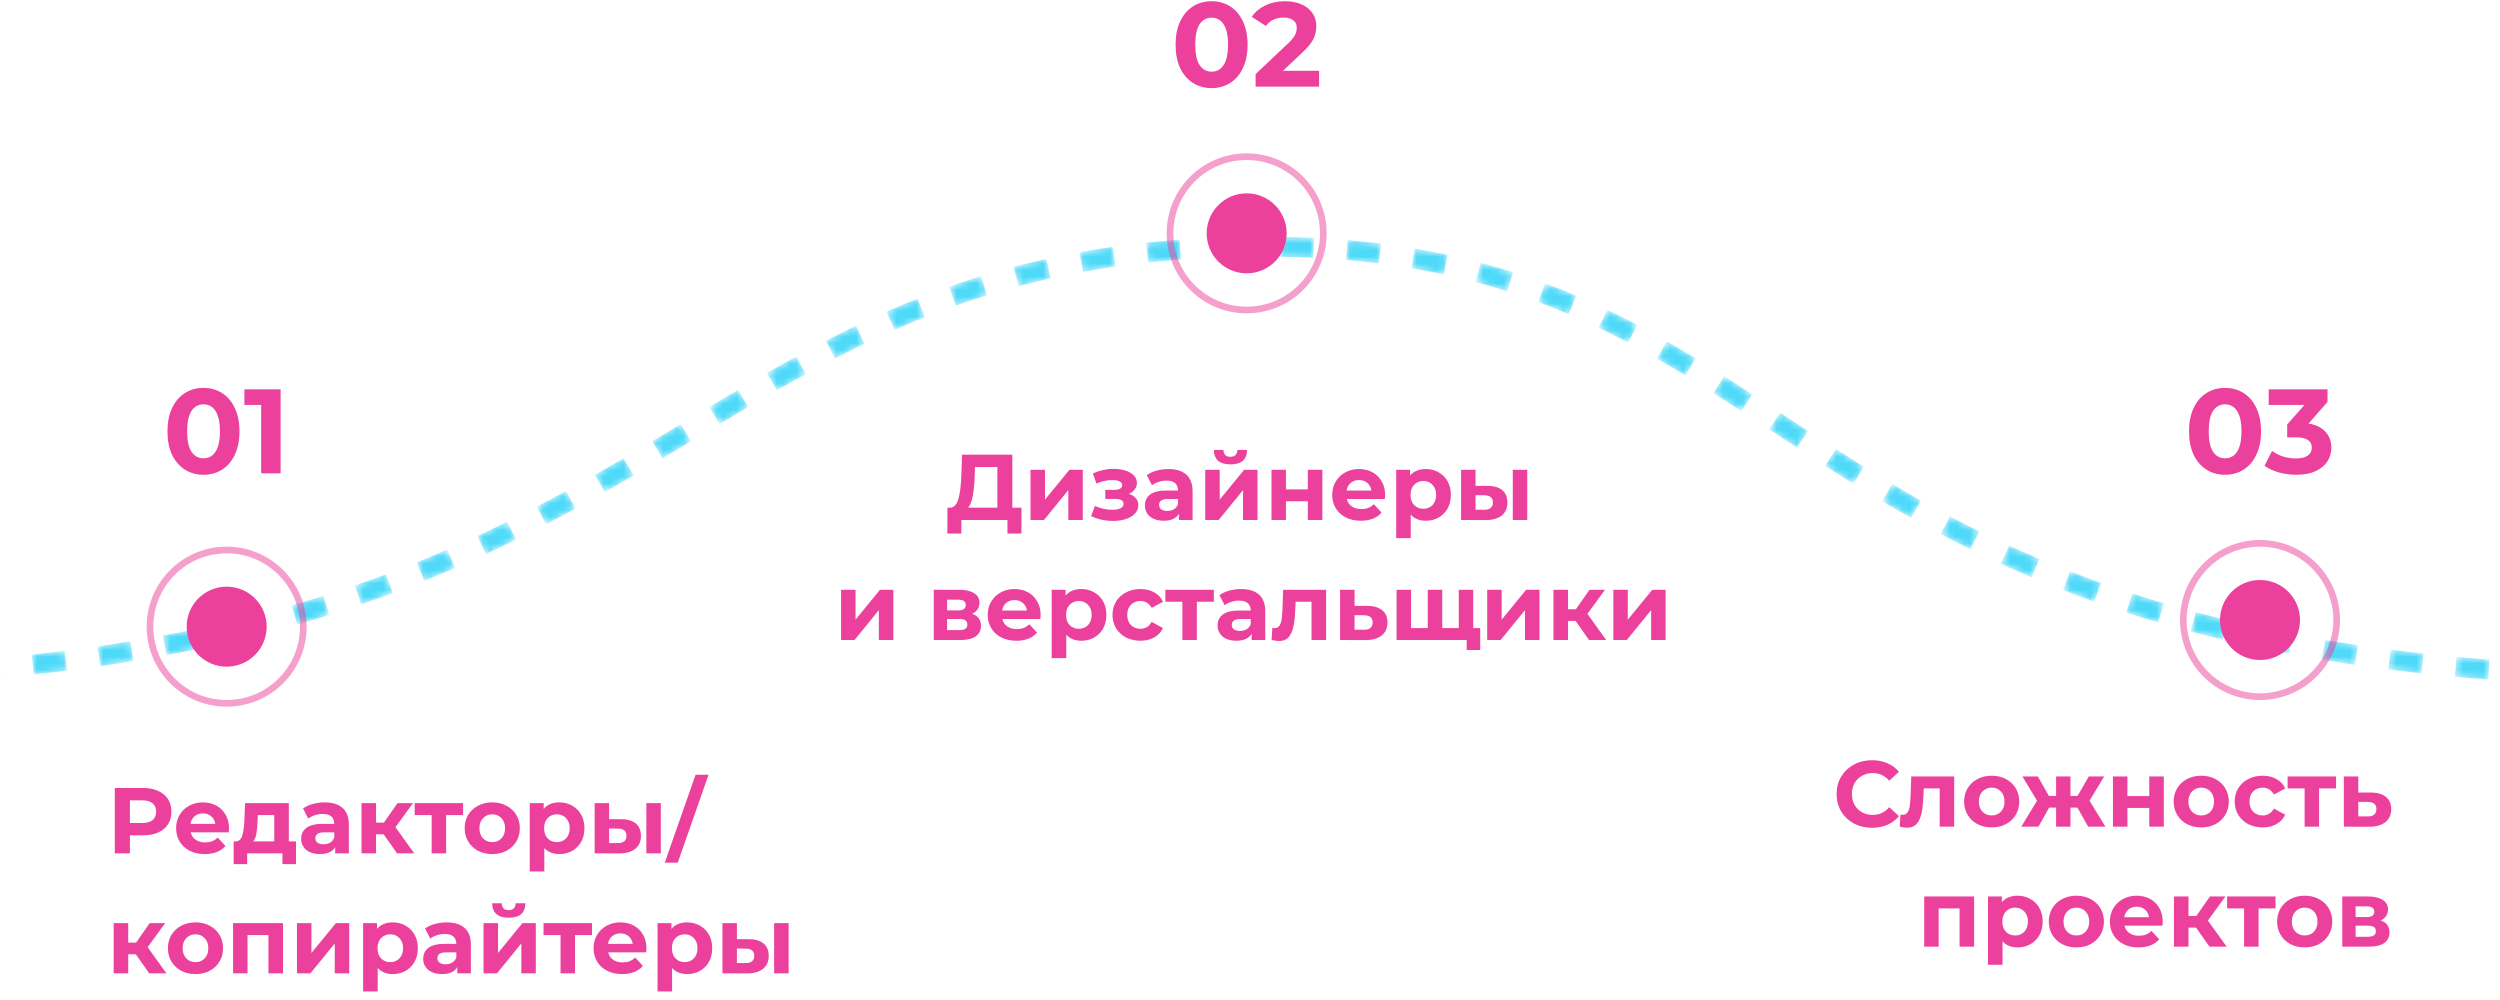 <svg width="375" height="150" viewBox="0 0 375 150" fill="none" xmlns="http://www.w3.org/2000/svg" v-if="isMobile">
<g id="switch">
<g id="line">
<mask id="mask0" mask-type="alpha" maskUnits="userSpaceOnUse" x="-379" y="27" width="1765" height="76">
<path id="Vector" d="M-379 41C-335.278 41 -165.5 101.5 -31.5 101.5C102.5 101.5 99.842 37 189.5 37C274 37 263.5 101.5 402.5 101.5C541.5 101.5 797.561 41 797.561 41C797.561 41 952.53 67.728 1090.86 41C1229.19 14.271 1385 41 1385 41" stroke="#4ED9F9" stroke-width="3" stroke-dasharray="5 5"/>
</mask>
<g mask="url(#mask0)">
<path id="Vector_2" d="M-379 41C-335.278 41 -165.5 101.5 -31.5 101.5C102.5 101.5 99.842 37 189.5 37C274 37 263.5 101.5 402.5 101.5C541.5 101.5 797.561 41 797.561 41C797.561 41 952.53 67.728 1090.86 41C1229.19 14.271 1385 41 1385 41" stroke="#4ED9F9" stroke-width="3" stroke-dasharray="5 5"/>
</g>
</g>
<g id="01">
<path  d="M21.46 118.2C22.328 118.2 23.079 118.345 23.714 118.634C24.358 118.923 24.853 119.334 25.198 119.866C25.543 120.398 25.716 121.028 25.716 121.756C25.716 122.475 25.543 123.105 25.198 123.646C24.853 124.178 24.358 124.589 23.714 124.878C23.079 125.158 22.328 125.298 21.46 125.298H19.486V128H17.218V118.2H21.46ZM21.334 123.45C22.015 123.45 22.533 123.305 22.888 123.016C23.243 122.717 23.42 122.297 23.42 121.756C23.42 121.205 23.243 120.785 22.888 120.496C22.533 120.197 22.015 120.048 21.334 120.048H19.486V123.45H21.334ZM34.352 124.262C34.352 124.29 34.339 124.486 34.31 124.85H28.613C28.715 125.317 28.958 125.685 29.34 125.956C29.723 126.227 30.199 126.362 30.768 126.362C31.16 126.362 31.506 126.306 31.805 126.194C32.112 126.073 32.397 125.886 32.658 125.634L33.821 126.894C33.111 127.706 32.075 128.112 30.712 128.112C29.863 128.112 29.112 127.949 28.459 127.622C27.805 127.286 27.301 126.824 26.947 126.236C26.592 125.648 26.415 124.981 26.415 124.234C26.415 123.497 26.587 122.834 26.933 122.246C27.287 121.649 27.768 121.187 28.375 120.86C28.991 120.524 29.677 120.356 30.433 120.356C31.17 120.356 31.837 120.515 32.434 120.832C33.032 121.149 33.498 121.607 33.834 122.204C34.18 122.792 34.352 123.478 34.352 124.262ZM30.447 122.008C29.952 122.008 29.537 122.148 29.201 122.428C28.864 122.708 28.659 123.091 28.584 123.576H32.294C32.22 123.1 32.014 122.722 31.678 122.442C31.343 122.153 30.932 122.008 30.447 122.008ZM44.4 126.208V129.624H42.37V128H37.078V129.624H35.048V126.208H35.356C35.823 126.199 36.145 125.923 36.322 125.382C36.499 124.841 36.611 124.071 36.658 123.072L36.756 120.468H43.322V126.208H44.4ZM38.632 123.226C38.604 123.991 38.544 124.617 38.45 125.102C38.366 125.587 38.203 125.956 37.96 126.208H41.138V122.26H38.674L38.632 123.226ZM48.701 120.356C49.867 120.356 50.763 120.636 51.389 121.196C52.014 121.747 52.327 122.582 52.327 123.702V128H50.283V127.062C49.872 127.762 49.107 128.112 47.987 128.112C47.408 128.112 46.904 128.014 46.475 127.818C46.055 127.622 45.733 127.351 45.509 127.006C45.285 126.661 45.173 126.269 45.173 125.83C45.173 125.13 45.434 124.579 45.957 124.178C46.489 123.777 47.305 123.576 48.407 123.576H50.143C50.143 123.1 49.998 122.736 49.709 122.484C49.419 122.223 48.985 122.092 48.407 122.092C48.005 122.092 47.609 122.157 47.217 122.288C46.834 122.409 46.507 122.577 46.237 122.792L45.453 121.266C45.863 120.977 46.353 120.753 46.923 120.594C47.501 120.435 48.094 120.356 48.701 120.356ZM48.533 126.642C48.906 126.642 49.237 126.558 49.527 126.39C49.816 126.213 50.021 125.956 50.143 125.62V124.85H48.645C47.749 124.85 47.301 125.144 47.301 125.732C47.301 126.012 47.408 126.236 47.623 126.404C47.847 126.563 48.15 126.642 48.533 126.642ZM57.542 125.144H56.408V128H54.224V120.468H56.408V123.394H57.584L59.628 120.468H61.952L59.32 124.08L62.134 128H59.558L57.542 125.144ZM69.466 122.26H66.918V128H64.748V122.26H62.2V120.468H69.466V122.26ZM73.844 128.112C73.05 128.112 72.336 127.949 71.702 127.622C71.076 127.286 70.586 126.824 70.232 126.236C69.877 125.648 69.7 124.981 69.7 124.234C69.7 123.487 69.877 122.82 70.232 122.232C70.586 121.644 71.076 121.187 71.702 120.86C72.336 120.524 73.05 120.356 73.844 120.356C74.637 120.356 75.346 120.524 75.972 120.86C76.597 121.187 77.087 121.644 77.442 122.232C77.796 122.82 77.974 123.487 77.974 124.234C77.974 124.981 77.796 125.648 77.442 126.236C77.087 126.824 76.597 127.286 75.972 127.622C75.346 127.949 74.637 128.112 73.844 128.112ZM73.844 126.32C74.404 126.32 74.861 126.133 75.216 125.76C75.58 125.377 75.762 124.869 75.762 124.234C75.762 123.599 75.58 123.095 75.216 122.722C74.861 122.339 74.404 122.148 73.844 122.148C73.284 122.148 72.822 122.339 72.458 122.722C72.094 123.095 71.912 123.599 71.912 124.234C71.912 124.869 72.094 125.377 72.458 125.76C72.822 126.133 73.284 126.32 73.844 126.32ZM83.914 120.356C84.614 120.356 85.248 120.519 85.818 120.846C86.396 121.163 86.849 121.616 87.176 122.204C87.502 122.783 87.666 123.459 87.666 124.234C87.666 125.009 87.502 125.69 87.176 126.278C86.849 126.857 86.396 127.309 85.818 127.636C85.248 127.953 84.614 128.112 83.914 128.112C82.952 128.112 82.196 127.809 81.646 127.202V130.716H79.462V120.468H81.548V121.336C82.089 120.683 82.878 120.356 83.914 120.356ZM83.536 126.32C84.096 126.32 84.553 126.133 84.908 125.76C85.272 125.377 85.454 124.869 85.454 124.234C85.454 123.599 85.272 123.095 84.908 122.722C84.553 122.339 84.096 122.148 83.536 122.148C82.976 122.148 82.514 122.339 82.15 122.722C81.795 123.095 81.618 123.599 81.618 124.234C81.618 124.869 81.795 125.377 82.15 125.76C82.514 126.133 82.976 126.32 83.536 126.32ZM93.159 122.876C94.138 122.885 94.88 123.105 95.385 123.534C95.888 123.963 96.141 124.579 96.141 125.382C96.141 126.222 95.856 126.871 95.287 127.328C94.717 127.785 93.91 128.014 92.865 128.014L89.197 128V120.468H91.367V122.876H93.159ZM96.953 120.468H99.123V128H96.953V120.468ZM92.668 126.46C93.088 126.469 93.41 126.381 93.635 126.194C93.859 126.007 93.971 125.727 93.971 125.354C93.971 124.99 93.859 124.724 93.635 124.556C93.42 124.388 93.098 124.299 92.668 124.29L91.367 124.276V126.46H92.668ZM104.336 116.212H106.282L101.662 129.4H99.716L104.336 116.212ZM20.368 143.144H19.234V146H17.05V138.468H19.234V141.394H20.41L22.454 138.468H24.778L22.146 142.08L24.96 146H22.384L20.368 143.144ZM29.328 146.112C28.535 146.112 27.821 145.949 27.186 145.622C26.561 145.286 26.071 144.824 25.716 144.236C25.361 143.648 25.184 142.981 25.184 142.234C25.184 141.487 25.361 140.82 25.716 140.232C26.071 139.644 26.561 139.187 27.186 138.86C27.821 138.524 28.535 138.356 29.328 138.356C30.121 138.356 30.831 138.524 31.456 138.86C32.081 139.187 32.571 139.644 32.926 140.232C33.281 140.82 33.458 141.487 33.458 142.234C33.458 142.981 33.281 143.648 32.926 144.236C32.571 144.824 32.081 145.286 31.456 145.622C30.831 145.949 30.121 146.112 29.328 146.112ZM29.328 144.32C29.888 144.32 30.345 144.133 30.7 143.76C31.064 143.377 31.246 142.869 31.246 142.234C31.246 141.599 31.064 141.095 30.7 140.722C30.345 140.339 29.888 140.148 29.328 140.148C28.768 140.148 28.306 140.339 27.942 140.722C27.578 141.095 27.396 141.599 27.396 142.234C27.396 142.869 27.578 143.377 27.942 143.76C28.306 144.133 28.768 144.32 29.328 144.32ZM42.45 138.468V146H40.266V140.26H37.13V146H34.96V138.468H42.45ZM44.544 138.468H46.714V142.948L50.382 138.468H52.384V146H50.214V141.52L46.56 146H44.544V138.468ZM58.922 138.356C59.622 138.356 60.256 138.519 60.826 138.846C61.404 139.163 61.857 139.616 62.184 140.204C62.51 140.783 62.674 141.459 62.674 142.234C62.674 143.009 62.51 143.69 62.184 144.278C61.857 144.857 61.404 145.309 60.826 145.636C60.256 145.953 59.622 146.112 58.922 146.112C57.96 146.112 57.204 145.809 56.654 145.202V148.716H54.47V138.468H56.556V139.336C57.097 138.683 57.886 138.356 58.922 138.356ZM58.544 144.32C59.104 144.32 59.561 144.133 59.916 143.76C60.28 143.377 60.462 142.869 60.462 142.234C60.462 141.599 60.28 141.095 59.916 140.722C59.561 140.339 59.104 140.148 58.544 140.148C57.984 140.148 57.522 140.339 57.158 140.722C56.803 141.095 56.626 141.599 56.626 142.234C56.626 142.869 56.803 143.377 57.158 143.76C57.522 144.133 57.984 144.32 58.544 144.32ZM67.007 138.356C68.174 138.356 69.07 138.636 69.695 139.196C70.321 139.747 70.633 140.582 70.633 141.702V146H68.589V145.062C68.179 145.762 67.413 146.112 66.293 146.112C65.715 146.112 65.211 146.014 64.781 145.818C64.361 145.622 64.039 145.351 63.815 145.006C63.591 144.661 63.479 144.269 63.479 143.83C63.479 143.13 63.741 142.579 64.263 142.178C64.795 141.777 65.612 141.576 66.713 141.576H68.449C68.449 141.1 68.305 140.736 68.015 140.484C67.726 140.223 67.292 140.092 66.713 140.092C66.312 140.092 65.915 140.157 65.523 140.288C65.141 140.409 64.814 140.577 64.543 140.792L63.759 139.266C64.17 138.977 64.66 138.753 65.229 138.594C65.808 138.435 66.401 138.356 67.007 138.356ZM66.839 144.642C67.213 144.642 67.544 144.558 67.833 144.39C68.123 144.213 68.328 143.956 68.449 143.62V142.85H66.951C66.055 142.85 65.607 143.144 65.607 143.732C65.607 144.012 65.715 144.236 65.929 144.404C66.153 144.563 66.457 144.642 66.839 144.642ZM72.531 138.468H74.701V142.948L78.368 138.468H80.371V146H78.201V141.52L74.546 146H72.531V138.468ZM76.311 137.656C74.668 137.656 73.842 136.933 73.832 135.486H75.26C75.27 135.813 75.359 136.069 75.526 136.256C75.704 136.433 75.96 136.522 76.296 136.522C76.632 136.522 76.889 136.433 77.067 136.256C77.253 136.069 77.347 135.813 77.347 135.486H78.802C78.793 136.933 77.963 137.656 76.311 137.656ZM88.798 140.26H86.25V146H84.08V140.26H81.532V138.468H88.798V140.26ZM96.97 142.262C96.97 142.29 96.956 142.486 96.928 142.85H91.23C91.332 143.317 91.575 143.685 91.958 143.956C92.34 144.227 92.816 144.362 93.386 144.362C93.778 144.362 94.123 144.306 94.422 144.194C94.73 144.073 95.014 143.886 95.276 143.634L96.438 144.894C95.728 145.706 94.692 146.112 93.33 146.112C92.48 146.112 91.729 145.949 91.076 145.622C90.422 145.286 89.918 144.824 89.564 144.236C89.209 143.648 89.032 142.981 89.032 142.234C89.032 141.497 89.204 140.834 89.55 140.246C89.904 139.649 90.385 139.187 90.992 138.86C91.608 138.524 92.294 138.356 93.05 138.356C93.787 138.356 94.454 138.515 95.052 138.832C95.649 139.149 96.116 139.607 96.452 140.204C96.797 140.792 96.97 141.478 96.97 142.262ZM93.064 140.008C92.569 140.008 92.154 140.148 91.818 140.428C91.482 140.708 91.276 141.091 91.202 141.576H94.912C94.837 141.1 94.632 140.722 94.296 140.442C93.96 140.153 93.549 140.008 93.064 140.008ZM103.082 138.356C103.782 138.356 104.416 138.519 104.986 138.846C105.564 139.163 106.017 139.616 106.344 140.204C106.67 140.783 106.834 141.459 106.834 142.234C106.834 143.009 106.67 143.69 106.344 144.278C106.017 144.857 105.564 145.309 104.986 145.636C104.416 145.953 103.782 146.112 103.082 146.112C102.12 146.112 101.364 145.809 100.814 145.202V148.716H98.63V138.468H100.716V139.336C101.257 138.683 102.046 138.356 103.082 138.356ZM102.704 144.32C103.264 144.32 103.721 144.133 104.076 143.76C104.44 143.377 104.622 142.869 104.622 142.234C104.622 141.599 104.44 141.095 104.076 140.722C103.721 140.339 103.264 140.148 102.704 140.148C102.144 140.148 101.682 140.339 101.318 140.722C100.963 141.095 100.786 141.599 100.786 142.234C100.786 142.869 100.963 143.377 101.318 143.76C101.682 144.133 102.144 144.32 102.704 144.32ZM112.326 140.876C113.306 140.885 114.048 141.105 114.552 141.534C115.056 141.963 115.308 142.579 115.308 143.382C115.308 144.222 115.024 144.871 114.454 145.328C113.885 145.785 113.078 146.014 112.032 146.014L108.364 146V138.468H110.534V140.876H112.326ZM116.12 138.468H118.29V146H116.12V138.468ZM111.836 144.46C112.256 144.469 112.578 144.381 112.802 144.194C113.026 144.007 113.138 143.727 113.138 143.354C113.138 142.99 113.026 142.724 112.802 142.556C112.588 142.388 112.266 142.299 111.836 142.29L110.534 142.276V144.46H111.836Z" fill="#EC409D"/>
<path id="01_2" d="M30.522 71.216C29.478 71.216 28.548 70.958 27.732 70.442C26.916 69.926 26.274 69.182 25.806 68.21C25.35 67.226 25.122 66.056 25.122 64.7C25.122 63.344 25.35 62.18 25.806 61.208C26.274 60.224 26.916 59.474 27.732 58.958C28.548 58.442 29.478 58.184 30.522 58.184C31.566 58.184 32.496 58.442 33.312 58.958C34.128 59.474 34.764 60.224 35.22 61.208C35.688 62.18 35.922 63.344 35.922 64.7C35.922 66.056 35.688 67.226 35.22 68.21C34.764 69.182 34.128 69.926 33.312 70.442C32.496 70.958 31.566 71.216 30.522 71.216ZM30.522 68.75C31.29 68.75 31.89 68.42 32.322 67.76C32.766 67.1 32.988 66.08 32.988 64.7C32.988 63.32 32.766 62.3 32.322 61.64C31.89 60.98 31.29 60.65 30.522 60.65C29.766 60.65 29.166 60.98 28.722 61.64C28.29 62.3 28.074 63.32 28.074 64.7C28.074 66.08 28.29 67.1 28.722 67.76C29.166 68.42 29.766 68.75 30.522 68.75ZM42.093 58.4V71H39.177V60.74H36.657V58.4H42.093Z" fill="#EC409D"/>
<g id="Group 112" class="item-circle">
<circle id="Ellipse 55" cx="34" cy="94" r="6" fill="#EC409D"/>
<circle id="Ellipse 59" opacity="0.5" cx="34" cy="94" r="11.5" stroke="#EC409D"/>
</g>
</g>
<g id="02">
<g id="Group 116" class="item-circle">
<circle id="Ellipse 57" cx="187" cy="35" r="6" fill="#EC409D"/>
<circle id="Ellipse 59_2" opacity="0.5" cx="187" cy="35" r="11.5" stroke="#EC409D"/>
</g>
<path  d="M153.218 76.152V80.03H151.118V78H144.202V80.03H142.102L142.116 76.152H142.508C143.096 76.133 143.511 75.704 143.754 74.864C143.996 74.024 144.146 72.825 144.202 71.266L144.314 68.2H151.846V76.152H153.218ZM146.204 71.476C146.157 72.643 146.059 73.623 145.91 74.416C145.76 75.2 145.532 75.779 145.224 76.152H149.606V70.048H146.246L146.204 71.476ZM154.576 70.468H156.746V74.948L160.414 70.468H162.416V78H160.246V73.52L156.592 78H154.576V70.468ZM169.333 74.08C169.781 74.22 170.127 74.435 170.369 74.724C170.621 75.013 170.747 75.359 170.747 75.76C170.747 76.236 170.584 76.656 170.257 77.02C169.931 77.375 169.483 77.65 168.913 77.846C168.344 78.042 167.7 78.14 166.981 78.14C166.393 78.14 165.815 78.079 165.245 77.958C164.676 77.837 164.149 77.655 163.663 77.412L164.251 75.886C165.045 76.269 165.922 76.46 166.883 76.46C167.397 76.46 167.798 76.385 168.087 76.236C168.386 76.077 168.535 75.858 168.535 75.578C168.535 75.335 168.433 75.153 168.227 75.032C168.022 74.901 167.723 74.836 167.331 74.836H165.791V73.478H167.135C167.518 73.478 167.812 73.417 168.017 73.296C168.223 73.175 168.325 72.997 168.325 72.764C168.325 72.521 168.195 72.335 167.933 72.204C167.681 72.073 167.317 72.008 166.841 72.008C166.113 72.008 165.32 72.181 164.461 72.526L163.929 71.014C164.975 70.557 165.992 70.328 166.981 70.328C167.663 70.328 168.269 70.412 168.801 70.58C169.343 70.748 169.767 70.995 170.075 71.322C170.383 71.639 170.537 72.013 170.537 72.442C170.537 72.797 170.43 73.119 170.215 73.408C170.001 73.688 169.707 73.912 169.333 74.08ZM175.262 70.356C176.429 70.356 177.325 70.636 177.95 71.196C178.575 71.747 178.888 72.582 178.888 73.702V78H176.844V77.062C176.433 77.762 175.668 78.112 174.548 78.112C173.969 78.112 173.465 78.014 173.036 77.818C172.616 77.622 172.294 77.351 172.07 77.006C171.846 76.661 171.734 76.269 171.734 75.83C171.734 75.13 171.995 74.579 172.518 74.178C173.05 73.777 173.867 73.576 174.968 73.576H176.704C176.704 73.1 176.559 72.736 176.27 72.484C175.981 72.223 175.547 72.092 174.968 72.092C174.567 72.092 174.17 72.157 173.778 72.288C173.395 72.409 173.069 72.577 172.798 72.792L172.014 71.266C172.425 70.977 172.915 70.753 173.484 70.594C174.063 70.435 174.655 70.356 175.262 70.356ZM175.094 76.642C175.467 76.642 175.799 76.558 176.088 76.39C176.377 76.213 176.583 75.956 176.704 75.62V74.85H175.206C174.31 74.85 173.862 75.144 173.862 75.732C173.862 76.012 173.969 76.236 174.184 76.404C174.408 76.563 174.711 76.642 175.094 76.642ZM180.785 70.468H182.955V74.948L186.623 70.468H188.625V78H186.455V73.52L182.801 78H180.785V70.468ZM184.565 69.656C182.923 69.656 182.097 68.933 182.087 67.486H183.515C183.525 67.813 183.613 68.069 183.781 68.256C183.959 68.433 184.215 68.522 184.551 68.522C184.887 68.522 185.144 68.433 185.321 68.256C185.508 68.069 185.601 67.813 185.601 67.486H187.057C187.048 68.933 186.217 69.656 184.565 69.656ZM190.725 70.468H192.895V73.408H196.171V70.468H198.355V78H196.171V75.186H192.895V78H190.725V70.468ZM207.768 74.262C207.768 74.29 207.754 74.486 207.726 74.85H202.028C202.13 75.317 202.373 75.685 202.756 75.956C203.138 76.227 203.614 76.362 204.184 76.362C204.576 76.362 204.921 76.306 205.22 76.194C205.528 76.073 205.812 75.886 206.074 75.634L207.236 76.894C206.526 77.706 205.49 78.112 204.128 78.112C203.278 78.112 202.527 77.949 201.874 77.622C201.22 77.286 200.716 76.824 200.362 76.236C200.007 75.648 199.83 74.981 199.83 74.234C199.83 73.497 200.002 72.834 200.348 72.246C200.702 71.649 201.183 71.187 201.79 70.86C202.406 70.524 203.092 70.356 203.848 70.356C204.585 70.356 205.252 70.515 205.85 70.832C206.447 71.149 206.914 71.607 207.25 72.204C207.595 72.792 207.768 73.478 207.768 74.262ZM203.862 72.008C203.367 72.008 202.952 72.148 202.616 72.428C202.28 72.708 202.074 73.091 202 73.576H205.71C205.635 73.1 205.43 72.722 205.094 72.442C204.758 72.153 204.347 72.008 203.862 72.008ZM213.88 70.356C214.58 70.356 215.214 70.519 215.784 70.846C216.362 71.163 216.815 71.616 217.142 72.204C217.468 72.783 217.632 73.459 217.632 74.234C217.632 75.009 217.468 75.69 217.142 76.278C216.815 76.857 216.362 77.309 215.784 77.636C215.214 77.953 214.58 78.112 213.88 78.112C212.918 78.112 212.162 77.809 211.612 77.202V80.716H209.428V70.468H211.514V71.336C212.055 70.683 212.844 70.356 213.88 70.356ZM213.502 76.32C214.062 76.32 214.519 76.133 214.874 75.76C215.238 75.377 215.42 74.869 215.42 74.234C215.42 73.599 215.238 73.095 214.874 72.722C214.519 72.339 214.062 72.148 213.502 72.148C212.942 72.148 212.48 72.339 212.116 72.722C211.761 73.095 211.584 73.599 211.584 74.234C211.584 74.869 211.761 75.377 212.116 75.76C212.48 76.133 212.942 76.32 213.502 76.32ZM223.124 72.876C224.104 72.885 224.846 73.105 225.35 73.534C225.854 73.963 226.106 74.579 226.106 75.382C226.106 76.222 225.822 76.871 225.252 77.328C224.683 77.785 223.876 78.014 222.83 78.014L219.162 78V70.468H221.332V72.876H223.124ZM226.918 70.468H229.088V78H226.918V70.468ZM222.634 76.46C223.054 76.469 223.376 76.381 223.6 76.194C223.824 76.007 223.936 75.727 223.936 75.354C223.936 74.99 223.824 74.724 223.6 74.556C223.386 74.388 223.064 74.299 222.634 74.29L221.332 74.276V76.46H222.634ZM126.159 88.468H128.329V92.948L131.997 88.468H133.999V96H131.829V91.52L128.175 96H126.159V88.468ZM145.818 92.066C146.704 92.365 147.148 92.962 147.148 93.858C147.148 94.539 146.891 95.067 146.378 95.44C145.864 95.813 145.099 96 144.082 96H140.064V88.468H143.914C144.856 88.468 145.594 88.641 146.126 88.986C146.658 89.322 146.924 89.798 146.924 90.414C146.924 90.787 146.826 91.119 146.63 91.408C146.443 91.688 146.172 91.907 145.818 92.066ZM142.066 91.562H143.718C144.483 91.562 144.866 91.291 144.866 90.75C144.866 90.218 144.483 89.952 143.718 89.952H142.066V91.562ZM143.9 94.516C144.702 94.516 145.104 94.241 145.104 93.69C145.104 93.401 145.01 93.191 144.824 93.06C144.637 92.92 144.343 92.85 143.942 92.85H142.066V94.516H143.9ZM156.095 92.262C156.095 92.29 156.081 92.486 156.053 92.85H150.355C150.457 93.317 150.7 93.685 151.083 93.956C151.465 94.227 151.941 94.362 152.511 94.362C152.903 94.362 153.248 94.306 153.547 94.194C153.855 94.073 154.139 93.886 154.401 93.634L155.563 94.894C154.853 95.706 153.817 96.112 152.455 96.112C151.605 96.112 150.854 95.949 150.201 95.622C149.547 95.286 149.043 94.824 148.689 94.236C148.334 93.648 148.157 92.981 148.157 92.234C148.157 91.497 148.329 90.834 148.675 90.246C149.029 89.649 149.51 89.187 150.117 88.86C150.733 88.524 151.419 88.356 152.175 88.356C152.912 88.356 153.579 88.515 154.177 88.832C154.774 89.149 155.241 89.607 155.577 90.204C155.922 90.792 156.095 91.478 156.095 92.262ZM152.189 90.008C151.694 90.008 151.279 90.148 150.943 90.428C150.607 90.708 150.401 91.091 150.327 91.576H154.037C153.962 91.1 153.757 90.722 153.421 90.442C153.085 90.153 152.674 90.008 152.189 90.008ZM162.207 88.356C162.907 88.356 163.541 88.519 164.111 88.846C164.689 89.163 165.142 89.616 165.469 90.204C165.795 90.783 165.959 91.459 165.959 92.234C165.959 93.009 165.795 93.69 165.469 94.278C165.142 94.857 164.689 95.309 164.111 95.636C163.541 95.953 162.907 96.112 162.207 96.112C161.245 96.112 160.489 95.809 159.939 95.202V98.716H157.755V88.468H159.841V89.336C160.382 88.683 161.171 88.356 162.207 88.356ZM161.829 94.32C162.389 94.32 162.846 94.133 163.201 93.76C163.565 93.377 163.747 92.869 163.747 92.234C163.747 91.599 163.565 91.095 163.201 90.722C162.846 90.339 162.389 90.148 161.829 90.148C161.269 90.148 160.807 90.339 160.443 90.722C160.088 91.095 159.911 91.599 159.911 92.234C159.911 92.869 160.088 93.377 160.443 93.76C160.807 94.133 161.269 94.32 161.829 94.32ZM171.073 96.112C170.271 96.112 169.547 95.949 168.903 95.622C168.269 95.286 167.769 94.824 167.405 94.236C167.051 93.648 166.873 92.981 166.873 92.234C166.873 91.487 167.051 90.82 167.405 90.232C167.769 89.644 168.269 89.187 168.903 88.86C169.547 88.524 170.271 88.356 171.073 88.356C171.867 88.356 172.557 88.524 173.145 88.86C173.743 89.187 174.177 89.658 174.447 90.274L172.753 91.184C172.361 90.493 171.797 90.148 171.059 90.148C170.49 90.148 170.019 90.335 169.645 90.708C169.272 91.081 169.085 91.59 169.085 92.234C169.085 92.878 169.272 93.387 169.645 93.76C170.019 94.133 170.49 94.32 171.059 94.32C171.806 94.32 172.371 93.975 172.753 93.284L174.447 94.208C174.177 94.805 173.743 95.272 173.145 95.608C172.557 95.944 171.867 96.112 171.073 96.112ZM182.075 90.26H179.527V96H177.357V90.26H174.809V88.468H182.075V90.26ZM186.165 88.356C187.332 88.356 188.228 88.636 188.853 89.196C189.479 89.747 189.791 90.582 189.791 91.702V96H187.747V95.062C187.337 95.762 186.571 96.112 185.451 96.112C184.873 96.112 184.369 96.014 183.939 95.818C183.519 95.622 183.197 95.351 182.973 95.006C182.749 94.661 182.637 94.269 182.637 93.83C182.637 93.13 182.899 92.579 183.421 92.178C183.953 91.777 184.77 91.576 185.871 91.576H187.607C187.607 91.1 187.463 90.736 187.173 90.484C186.884 90.223 186.45 90.092 185.871 90.092C185.47 90.092 185.073 90.157 184.681 90.288C184.299 90.409 183.972 90.577 183.701 90.792L182.917 89.266C183.328 88.977 183.818 88.753 184.387 88.594C184.966 88.435 185.559 88.356 186.165 88.356ZM185.997 94.642C186.371 94.642 186.702 94.558 186.991 94.39C187.281 94.213 187.486 93.956 187.607 93.62V92.85H186.109C185.213 92.85 184.765 93.144 184.765 93.732C184.765 94.012 184.873 94.236 185.087 94.404C185.311 94.563 185.615 94.642 185.997 94.642ZM198.913 88.468V96H196.729V90.26H194.349L194.279 91.59C194.241 92.579 194.148 93.401 193.999 94.054C193.849 94.707 193.607 95.221 193.271 95.594C192.935 95.967 192.468 96.154 191.871 96.154C191.553 96.154 191.175 96.098 190.737 95.986L190.849 94.194C190.998 94.213 191.105 94.222 191.171 94.222C191.497 94.222 191.74 94.105 191.899 93.872C192.067 93.629 192.179 93.326 192.235 92.962C192.291 92.589 192.333 92.099 192.361 91.492L192.473 88.468H198.913ZM205.087 90.876C206.067 90.885 206.818 91.109 207.341 91.548C207.864 91.977 208.125 92.589 208.125 93.382C208.125 94.213 207.831 94.861 207.243 95.328C206.664 95.785 205.848 96.014 204.793 96.014L201.013 96V88.468H203.183V90.876H205.087ZM204.597 94.46C205.017 94.469 205.339 94.381 205.563 94.194C205.787 94.007 205.899 93.727 205.899 93.354C205.899 92.99 205.787 92.724 205.563 92.556C205.348 92.388 205.026 92.299 204.597 92.29L203.183 92.276V94.46H204.597ZM220.983 88.468V96H209.489V88.468H211.659V94.208H214.165V88.468H216.335V94.208H218.813V88.468H220.983ZM222.033 94.208V97.498H220.003V96H218.757V94.208H222.033ZM223.079 88.468H225.249V92.948L228.917 88.468H230.919V96H228.749V91.52L225.095 96H223.079V88.468ZM236.337 93.144H235.203V96H233.019V88.468H235.203V91.394H236.379L238.423 88.468H240.747L238.115 92.08L240.929 96H238.353L236.337 93.144ZM242.001 88.468H244.171V92.948L247.839 88.468H249.841V96H247.671V91.52L244.017 96H242.001V88.468Z" fill="#EC409D"/>
<path id="02_2" d="M181.738 13.216C180.694 13.216 179.764 12.958 178.948 12.442C178.132 11.926 177.49 11.182 177.022 10.21C176.566 9.226 176.338 8.056 176.338 6.7C176.338 5.344 176.566 4.18 177.022 3.208C177.49 2.224 178.132 1.474 178.948 0.958C179.764 0.442 180.694 0.184 181.738 0.184C182.782 0.184 183.712 0.442 184.528 0.958C185.344 1.474 185.98 2.224 186.436 3.208C186.904 4.18 187.138 5.344 187.138 6.7C187.138 8.056 186.904 9.226 186.436 10.21C185.98 11.182 185.344 11.926 184.528 12.442C183.712 12.958 182.782 13.216 181.738 13.216ZM181.738 10.75C182.506 10.75 183.106 10.42 183.538 9.76C183.982 9.1 184.204 8.08 184.204 6.7C184.204 5.32 183.982 4.3 183.538 3.64C183.106 2.98 182.506 2.65 181.738 2.65C180.982 2.65 180.382 2.98 179.938 3.64C179.506 4.3 179.29 5.32 179.29 6.7C179.29 8.08 179.506 9.1 179.938 9.76C180.382 10.42 180.982 10.75 181.738 10.75ZM197.863 10.624V13H188.341V11.11L193.201 6.52C193.717 6.028 194.065 5.608 194.245 5.26C194.425 4.9 194.515 4.546 194.515 4.198C194.515 3.694 194.341 3.31 193.993 3.046C193.657 2.77 193.159 2.632 192.499 2.632C191.947 2.632 191.449 2.74 191.005 2.956C190.561 3.16 190.189 3.472 189.889 3.892L187.765 2.524C188.257 1.792 188.935 1.222 189.799 0.814C190.663 0.394 191.653 0.184 192.769 0.184C193.705 0.184 194.521 0.34 195.217 0.652C195.925 0.952 196.471 1.384 196.855 1.948C197.251 2.5 197.449 3.154 197.449 3.91C197.449 4.594 197.305 5.236 197.017 5.836C196.729 6.436 196.171 7.12 195.343 7.888L192.445 10.624H197.863Z" fill="#EC409D"/>
</g>
<g id="03">
<path  d="M280.797 124.168C279.799 124.168 278.893 123.953 278.081 123.524C277.279 123.085 276.644 122.483 276.177 121.718C275.72 120.943 275.491 120.071 275.491 119.1C275.491 118.129 275.72 117.261 276.177 116.496C276.644 115.721 277.279 115.119 278.081 114.69C278.893 114.251 279.803 114.032 280.811 114.032C281.661 114.032 282.426 114.181 283.107 114.48C283.798 114.779 284.377 115.208 284.843 115.768L283.387 117.112C282.725 116.347 281.903 115.964 280.923 115.964C280.317 115.964 279.775 116.099 279.299 116.37C278.823 116.631 278.45 117 278.179 117.476C277.918 117.952 277.787 118.493 277.787 119.1C277.787 119.707 277.918 120.248 278.179 120.724C278.45 121.2 278.823 121.573 279.299 121.844C279.775 122.105 280.317 122.236 280.923 122.236C281.903 122.236 282.725 121.849 283.387 121.074L284.843 122.418C284.377 122.987 283.798 123.421 283.107 123.72C282.417 124.019 281.647 124.168 280.797 124.168ZM293.131 116.468V124H290.947V118.26H288.567L288.497 119.59C288.46 120.579 288.367 121.401 288.217 122.054C288.068 122.707 287.825 123.221 287.489 123.594C287.153 123.967 286.687 124.154 286.089 124.154C285.772 124.154 285.394 124.098 284.955 123.986L285.067 122.194C285.217 122.213 285.324 122.222 285.389 122.222C285.716 122.222 285.959 122.105 286.117 121.872C286.285 121.629 286.397 121.326 286.453 120.962C286.509 120.589 286.551 120.099 286.579 119.492L286.691 116.468H293.131ZM298.76 124.112C297.966 124.112 297.252 123.949 296.618 123.622C295.992 123.286 295.502 122.824 295.148 122.236C294.793 121.648 294.616 120.981 294.616 120.234C294.616 119.487 294.793 118.82 295.148 118.232C295.502 117.644 295.992 117.187 296.618 116.86C297.252 116.524 297.966 116.356 298.76 116.356C299.553 116.356 300.262 116.524 300.888 116.86C301.513 117.187 302.003 117.644 302.358 118.232C302.712 118.82 302.89 119.487 302.89 120.234C302.89 120.981 302.712 121.648 302.358 122.236C302.003 122.824 301.513 123.286 300.888 123.622C300.262 123.949 299.553 124.112 298.76 124.112ZM298.76 122.32C299.32 122.32 299.777 122.133 300.132 121.76C300.496 121.377 300.678 120.869 300.678 120.234C300.678 119.599 300.496 119.095 300.132 118.722C299.777 118.339 299.32 118.148 298.76 118.148C298.2 118.148 297.738 118.339 297.374 118.722C297.01 119.095 296.828 119.599 296.828 120.234C296.828 120.869 297.01 121.377 297.374 121.76C297.738 122.133 298.2 122.32 298.76 122.32ZM311.621 121.144H310.571V124H308.415V121.144H307.365L305.769 124H303.193L305.559 120.108L303.361 116.468H305.671L307.337 119.394H308.415V116.468H310.571V119.394H311.635L313.315 116.468H315.625L313.427 120.108L315.807 124H313.217L311.621 121.144ZM316.943 116.468H319.113V119.408H322.389V116.468H324.573V124H322.389V121.186H319.113V124H316.943V116.468ZM330.191 124.112C329.398 124.112 328.684 123.949 328.049 123.622C327.424 123.286 326.934 122.824 326.579 122.236C326.225 121.648 326.047 120.981 326.047 120.234C326.047 119.487 326.225 118.82 326.579 118.232C326.934 117.644 327.424 117.187 328.049 116.86C328.684 116.524 329.398 116.356 330.191 116.356C330.985 116.356 331.694 116.524 332.319 116.86C332.945 117.187 333.435 117.644 333.789 118.232C334.144 118.82 334.321 119.487 334.321 120.234C334.321 120.981 334.144 121.648 333.789 122.236C333.435 122.824 332.945 123.286 332.319 123.622C331.694 123.949 330.985 124.112 330.191 124.112ZM330.191 122.32C330.751 122.32 331.209 122.133 331.563 121.76C331.927 121.377 332.109 120.869 332.109 120.234C332.109 119.599 331.927 119.095 331.563 118.722C331.209 118.339 330.751 118.148 330.191 118.148C329.631 118.148 329.169 118.339 328.805 118.722C328.441 119.095 328.259 119.599 328.259 120.234C328.259 120.869 328.441 121.377 328.805 121.76C329.169 122.133 329.631 122.32 330.191 122.32ZM339.407 124.112C338.605 124.112 337.881 123.949 337.237 123.622C336.603 123.286 336.103 122.824 335.739 122.236C335.385 121.648 335.207 120.981 335.207 120.234C335.207 119.487 335.385 118.82 335.739 118.232C336.103 117.644 336.603 117.187 337.237 116.86C337.881 116.524 338.605 116.356 339.407 116.356C340.201 116.356 340.891 116.524 341.479 116.86C342.077 117.187 342.511 117.658 342.781 118.274L341.087 119.184C340.695 118.493 340.131 118.148 339.393 118.148C338.824 118.148 338.353 118.335 337.979 118.708C337.606 119.081 337.419 119.59 337.419 120.234C337.419 120.878 337.606 121.387 337.979 121.76C338.353 122.133 338.824 122.32 339.393 122.32C340.14 122.32 340.705 121.975 341.087 121.284L342.781 122.208C342.511 122.805 342.077 123.272 341.479 123.608C340.891 123.944 340.201 124.112 339.407 124.112ZM350.409 118.26H347.861V124H345.691V118.26H343.143V116.468H350.409V118.26ZM355.647 118.876C356.627 118.885 357.379 119.109 357.901 119.548C358.424 119.977 358.685 120.589 358.685 121.382C358.685 122.213 358.391 122.861 357.803 123.328C357.225 123.785 356.408 124.014 355.353 124.014L351.573 124V116.468H353.743V118.876H355.647ZM355.157 122.46C355.577 122.469 355.899 122.381 356.123 122.194C356.347 122.007 356.459 121.727 356.459 121.354C356.459 120.99 356.347 120.724 356.123 120.556C355.909 120.388 355.587 120.299 355.157 120.29L353.743 120.276V122.46H355.157ZM296.118 134.468V142H293.934V136.26H290.798V142H288.628V134.468H296.118ZM302.65 134.356C303.35 134.356 303.985 134.519 304.554 134.846C305.133 135.163 305.585 135.616 305.912 136.204C306.239 136.783 306.402 137.459 306.402 138.234C306.402 139.009 306.239 139.69 305.912 140.278C305.585 140.857 305.133 141.309 304.554 141.636C303.985 141.953 303.35 142.112 302.65 142.112C301.689 142.112 300.933 141.809 300.382 141.202V144.716H298.198V134.468H300.284V135.336C300.825 134.683 301.614 134.356 302.65 134.356ZM302.272 140.32C302.832 140.32 303.289 140.133 303.644 139.76C304.008 139.377 304.19 138.869 304.19 138.234C304.19 137.599 304.008 137.095 303.644 136.722C303.289 136.339 302.832 136.148 302.272 136.148C301.712 136.148 301.25 136.339 300.886 136.722C300.531 137.095 300.354 137.599 300.354 138.234C300.354 138.869 300.531 139.377 300.886 139.76C301.25 140.133 301.712 140.32 302.272 140.32ZM311.461 142.112C310.667 142.112 309.953 141.949 309.319 141.622C308.693 141.286 308.203 140.824 307.849 140.236C307.494 139.648 307.317 138.981 307.317 138.234C307.317 137.487 307.494 136.82 307.849 136.232C308.203 135.644 308.693 135.187 309.319 134.86C309.953 134.524 310.667 134.356 311.461 134.356C312.254 134.356 312.963 134.524 313.589 134.86C314.214 135.187 314.704 135.644 315.059 136.232C315.413 136.82 315.591 137.487 315.591 138.234C315.591 138.981 315.413 139.648 315.059 140.236C314.704 140.824 314.214 141.286 313.589 141.622C312.963 141.949 312.254 142.112 311.461 142.112ZM311.461 140.32C312.021 140.32 312.478 140.133 312.833 139.76C313.197 139.377 313.379 138.869 313.379 138.234C313.379 137.599 313.197 137.095 312.833 136.722C312.478 136.339 312.021 136.148 311.461 136.148C310.901 136.148 310.439 136.339 310.075 136.722C309.711 137.095 309.529 137.599 309.529 138.234C309.529 138.869 309.711 139.377 310.075 139.76C310.439 140.133 310.901 140.32 311.461 140.32ZM324.415 138.262C324.415 138.29 324.401 138.486 324.373 138.85H318.675C318.778 139.317 319.02 139.685 319.403 139.956C319.786 140.227 320.262 140.362 320.831 140.362C321.223 140.362 321.568 140.306 321.867 140.194C322.175 140.073 322.46 139.886 322.721 139.634L323.883 140.894C323.174 141.706 322.138 142.112 320.775 142.112C319.926 142.112 319.174 141.949 318.521 141.622C317.868 141.286 317.364 140.824 317.009 140.236C316.654 139.648 316.477 138.981 316.477 138.234C316.477 137.497 316.65 136.834 316.995 136.246C317.35 135.649 317.83 135.187 318.437 134.86C319.053 134.524 319.739 134.356 320.495 134.356C321.232 134.356 321.9 134.515 322.497 134.832C323.094 135.149 323.561 135.607 323.897 136.204C324.242 136.792 324.415 137.478 324.415 138.262ZM320.509 136.008C320.014 136.008 319.599 136.148 319.263 136.428C318.927 136.708 318.722 137.091 318.647 137.576H322.357C322.282 137.1 322.077 136.722 321.741 136.442C321.405 136.153 320.994 136.008 320.509 136.008ZM329.407 139.144H328.273V142H326.089V134.468H328.273V137.394H329.449L331.493 134.468H333.817L331.185 138.08L333.999 142H331.423L329.407 139.144ZM341.331 136.26H338.783V142H336.613V136.26H334.065V134.468H341.331V136.26ZM345.709 142.112C344.916 142.112 344.202 141.949 343.567 141.622C342.942 141.286 342.452 140.824 342.097 140.236C341.742 139.648 341.565 138.981 341.565 138.234C341.565 137.487 341.742 136.82 342.097 136.232C342.452 135.644 342.942 135.187 343.567 134.86C344.202 134.524 344.916 134.356 345.709 134.356C346.502 134.356 347.212 134.524 347.837 134.86C348.462 135.187 348.952 135.644 349.307 136.232C349.662 136.82 349.839 137.487 349.839 138.234C349.839 138.981 349.662 139.648 349.307 140.236C348.952 140.824 348.462 141.286 347.837 141.622C347.212 141.949 346.502 142.112 345.709 142.112ZM345.709 140.32C346.269 140.32 346.726 140.133 347.081 139.76C347.445 139.377 347.627 138.869 347.627 138.234C347.627 137.599 347.445 137.095 347.081 136.722C346.726 136.339 346.269 136.148 345.709 136.148C345.149 136.148 344.687 136.339 344.323 136.722C343.959 137.095 343.777 137.599 343.777 138.234C343.777 138.869 343.959 139.377 344.323 139.76C344.687 140.133 345.149 140.32 345.709 140.32ZM357.095 138.066C357.982 138.365 358.425 138.962 358.425 139.858C358.425 140.539 358.168 141.067 357.655 141.44C357.142 141.813 356.376 142 355.359 142H351.341V134.468H355.191C356.134 134.468 356.871 134.641 357.403 134.986C357.935 135.322 358.201 135.798 358.201 136.414C358.201 136.787 358.103 137.119 357.907 137.408C357.72 137.688 357.45 137.907 357.095 138.066ZM353.343 137.562H354.995C355.76 137.562 356.143 137.291 356.143 136.75C356.143 136.218 355.76 135.952 354.995 135.952H353.343V137.562ZM355.177 140.516C355.98 140.516 356.381 140.241 356.381 139.69C356.381 139.401 356.288 139.191 356.101 139.06C355.914 138.92 355.62 138.85 355.219 138.85H353.343V140.516H355.177Z" fill="#EC409D"/>
<path id="03_2" d="M333.755 71.216C332.711 71.216 331.781 70.958 330.965 70.442C330.149 69.926 329.507 69.182 329.039 68.21C328.583 67.226 328.355 66.056 328.355 64.7C328.355 63.344 328.583 62.18 329.039 61.208C329.507 60.224 330.149 59.474 330.965 58.958C331.781 58.442 332.711 58.184 333.755 58.184C334.799 58.184 335.729 58.442 336.545 58.958C337.361 59.474 337.997 60.224 338.453 61.208C338.921 62.18 339.155 63.344 339.155 64.7C339.155 66.056 338.921 67.226 338.453 68.21C337.997 69.182 337.361 69.926 336.545 70.442C335.729 70.958 334.799 71.216 333.755 71.216ZM333.755 68.75C334.523 68.75 335.123 68.42 335.555 67.76C335.999 67.1 336.221 66.08 336.221 64.7C336.221 63.32 335.999 62.3 335.555 61.64C335.123 60.98 334.523 60.65 333.755 60.65C332.999 60.65 332.399 60.98 331.955 61.64C331.523 62.3 331.307 63.32 331.307 64.7C331.307 66.08 331.523 67.1 331.955 67.76C332.399 68.42 332.999 68.75 333.755 68.75ZM346.282 63.53C347.386 63.71 348.232 64.124 348.82 64.772C349.408 65.408 349.702 66.2 349.702 67.148C349.702 67.88 349.51 68.558 349.126 69.182C348.742 69.794 348.154 70.286 347.362 70.658C346.582 71.03 345.622 71.216 344.482 71.216C343.594 71.216 342.718 71.102 341.854 70.874C341.002 70.634 340.276 70.298 339.676 69.866L340.81 67.634C341.29 67.994 341.842 68.276 342.466 68.48C343.102 68.672 343.75 68.768 344.41 68.768C345.142 68.768 345.718 68.63 346.138 68.354C346.558 68.066 346.768 67.664 346.768 67.148C346.768 66.116 345.982 65.6 344.41 65.6H343.078V63.674L345.67 60.74H340.306V58.4H349.126V60.29L346.282 63.53Z" fill="#EC409D"/>
<g id="Group 118" class="item-circle">
<circle id="Ellipse 58" cx="339" cy="93" r="6" fill="#EC409D"/>
<circle id="Ellipse 59_3" opacity="0.5" cx="339" cy="93" r="11.5" stroke="#EC409D"/>
</g>
</g>
</g>
</svg>
